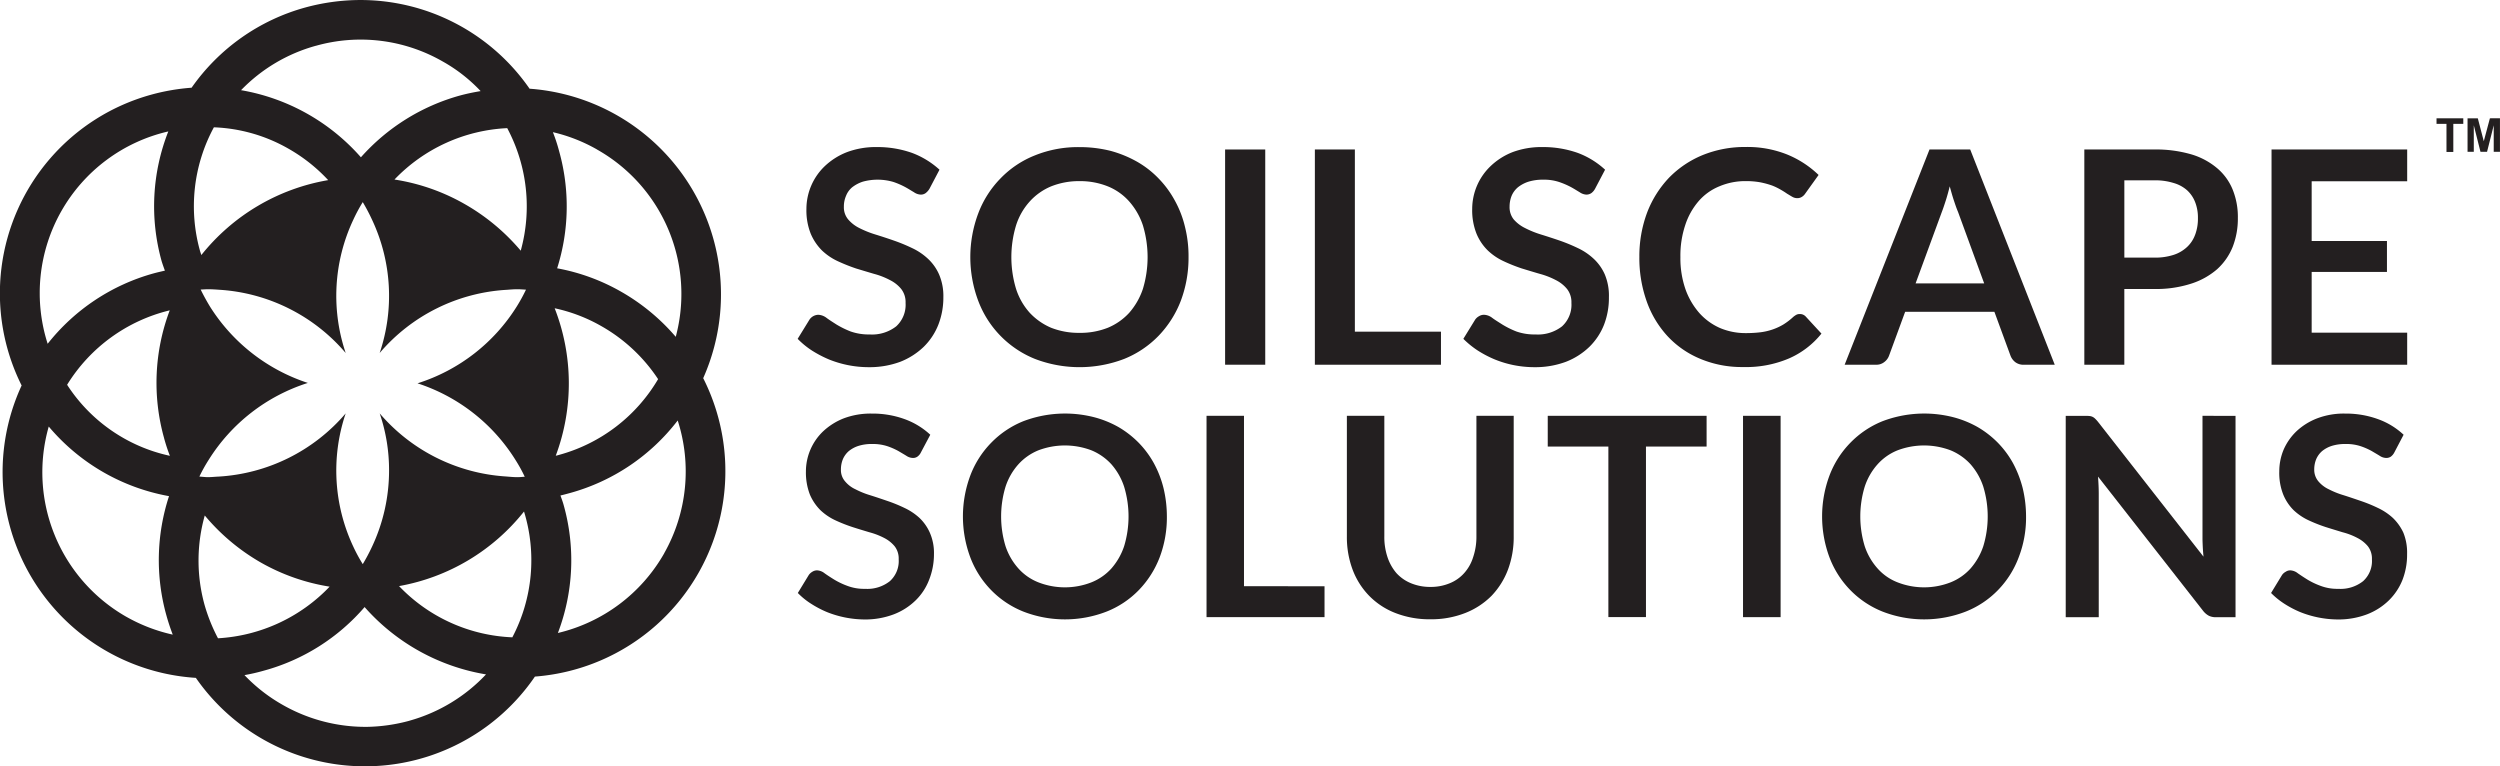 <svg xmlns="http://www.w3.org/2000/svg" width="160.18" height="49.104" viewBox="0 0 160.18 49.104">
  <g id="Group_1395" data-name="Group 1395" opacity="1">
    <g id="Group_1394" data-name="Group 1394">
      <g id="Group_1392" data-name="Group 1392">
        <g id="Group_1391" data-name="Group 1391" transform="translate(51.113 9.423)">
          <g id="Group_1389" data-name="Group 1389">
            <path id="Path_824" data-name="Path 824" d="M1230.231,118.834a3.045,3.045,0,0,0-.72-1.012,3.929,3.929,0,0,0-1.021-.684,10.985,10.985,0,0,0-1.177-.483c-.392-.137-.784-.264-1.167-.383a6.26,6.26,0,0,1-1.021-.41,2.263,2.263,0,0,1-.72-.556,1.2,1.2,0,0,1-.274-.812,1.712,1.712,0,0,1,.137-.693,1.346,1.346,0,0,1,.4-.556,2.25,2.25,0,0,1,.675-.356,3.585,3.585,0,0,1,1.961.018,4.948,4.948,0,0,1,.757.328c.219.119.4.237.556.328a.824.824,0,0,0,.438.155.514.514,0,0,0,.319-.1.979.979,0,0,0,.246-.283l.638-1.213a5.434,5.434,0,0,0-1.76-1.076,6.631,6.631,0,0,0-2.252-.374,5.255,5.255,0,0,0-1.925.328,4.355,4.355,0,0,0-1.413.894,3.8,3.8,0,0,0-1.177,2.736,4.059,4.059,0,0,0,.273,1.587,3.376,3.376,0,0,0,.72,1.076,3.744,3.744,0,0,0,1.021.693,11.525,11.525,0,0,0,1.167.465c.392.119.784.237,1.158.347a4.773,4.773,0,0,1,1.021.4,2.184,2.184,0,0,1,.72.575,1.367,1.367,0,0,1,.273.885,1.873,1.873,0,0,1-.6,1.5,2.516,2.516,0,0,1-1.7.52,3.473,3.473,0,0,1-1.222-.192,5.844,5.844,0,0,1-.894-.438c-.255-.164-.474-.3-.656-.438a.94.94,0,0,0-.52-.192.706.706,0,0,0-.565.31l-.757,1.231a5.318,5.318,0,0,0,.912.748,7.419,7.419,0,0,0,1.1.575,6.858,6.858,0,0,0,1.231.365,6.779,6.779,0,0,0,1.3.128,5.658,5.658,0,0,0,2.034-.347,4.575,4.575,0,0,0,1.5-.958,4.073,4.073,0,0,0,.939-1.423,4.777,4.777,0,0,0,.319-1.751A3.5,3.5,0,0,0,1230.231,118.834Z" transform="translate(-1221.175 -110.672)" fill="#231f20"/>
            <path id="Path_825" data-name="Path 825" d="M1247.058,115.8a6.622,6.622,0,0,0-.657-1.705,6.354,6.354,0,0,0-1.04-1.414,6.088,6.088,0,0,0-1.386-1.076,7.358,7.358,0,0,0-1.7-.693,8.116,8.116,0,0,0-1.979-.237,7.37,7.37,0,0,0-2.855.529,6.266,6.266,0,0,0-2.207,1.477,6.457,6.457,0,0,0-1.423,2.234,7.98,7.98,0,0,0,0,5.618,6.454,6.454,0,0,0,3.63,3.712,7.992,7.992,0,0,0,5.718,0,6.393,6.393,0,0,0,2.2-1.477,6.687,6.687,0,0,0,1.423-2.234,7.843,7.843,0,0,0,.5-2.809A7.722,7.722,0,0,0,1247.058,115.8Zm-2.7,3.958a4.491,4.491,0,0,1-.876,1.532,3.859,3.859,0,0,1-1.368.958,4.767,4.767,0,0,1-1.815.328,4.816,4.816,0,0,1-1.824-.328,4.032,4.032,0,0,1-1.368-.958,4.218,4.218,0,0,1-.876-1.532,7.023,7.023,0,0,1,0-4.068,4.144,4.144,0,0,1,.876-1.532,3.818,3.818,0,0,1,1.368-.967,4.815,4.815,0,0,1,1.824-.337,4.767,4.767,0,0,1,1.815.337,3.663,3.663,0,0,1,1.368.967,4.407,4.407,0,0,1,.876,1.532,7.023,7.023,0,0,1,0,4.068Z" transform="translate(-1222.243 -110.672)" fill="#231f20"/>
            <path id="Path_826" data-name="Path 826" d="M1251.2,110.842v13.79h2.572v-13.79Z" transform="translate(-1223.818 -110.687)" fill="#231f20"/>
            <path id="Path_827" data-name="Path 827" d="M1260.068,122.516V110.842h-2.563v13.79h8.08v-2.116Z" transform="translate(-1224.372 -110.687)" fill="#231f20"/>
            <path id="Path_828" data-name="Path 828" d="M1277,118.834a3.044,3.044,0,0,0-.72-1.012,3.927,3.927,0,0,0-1.021-.684,11,11,0,0,0-1.177-.483q-.6-.205-1.177-.383a6.148,6.148,0,0,1-1.012-.41,2.306,2.306,0,0,1-.73-.556,1.241,1.241,0,0,1-.264-.812,1.874,1.874,0,0,1,.128-.693,1.452,1.452,0,0,1,.411-.556,2.141,2.141,0,0,1,.675-.356,3.14,3.14,0,0,1,.93-.128,3.1,3.1,0,0,1,1.021.146,5.08,5.08,0,0,1,.766.328c.219.119.4.237.556.328a.823.823,0,0,0,.429.155.561.561,0,0,0,.328-.1.845.845,0,0,0,.237-.283l.638-1.213a5.3,5.3,0,0,0-1.751-1.076,6.633,6.633,0,0,0-2.253-.374,5.305,5.305,0,0,0-1.933.328,4.312,4.312,0,0,0-1.4.894,3.8,3.8,0,0,0-1.177,2.736,4.061,4.061,0,0,0,.274,1.587,3.232,3.232,0,0,0,.721,1.076,3.74,3.74,0,0,0,1.021.693,10.729,10.729,0,0,0,1.167.465c.392.119.775.237,1.158.347a4.967,4.967,0,0,1,1.022.4,2.184,2.184,0,0,1,.72.575,1.367,1.367,0,0,1,.274.885,1.873,1.873,0,0,1-.6,1.5,2.516,2.516,0,0,1-1.7.52,3.491,3.491,0,0,1-1.231-.192,5.712,5.712,0,0,1-.885-.438c-.255-.164-.483-.3-.666-.438a.914.914,0,0,0-.511-.192.6.6,0,0,0-.328.091.713.713,0,0,0-.246.219l-.757,1.231a5.788,5.788,0,0,0,.921.748,7,7,0,0,0,1.1.575,6.765,6.765,0,0,0,1.222.365,6.85,6.85,0,0,0,1.3.128,5.623,5.623,0,0,0,2.034-.347,4.525,4.525,0,0,0,1.5-.958,4.078,4.078,0,0,0,.939-1.423,4.779,4.779,0,0,0,.31-1.751A3.506,3.506,0,0,0,1277,118.834Z" transform="translate(-1225.29 -110.672)" fill="#231f20"/>
            <path id="Path_829" data-name="Path 829" d="M1290.957,121.525a.5.5,0,0,0-.374-.155.472.472,0,0,0-.219.046,1.316,1.316,0,0,0-.2.137,4.156,4.156,0,0,1-.629.483,3.606,3.606,0,0,1-.684.319,3.864,3.864,0,0,1-.775.182,7.646,7.646,0,0,1-.958.055,4.2,4.2,0,0,1-1.632-.319,3.854,3.854,0,0,1-1.332-.958,4.7,4.7,0,0,1-.894-1.523,6.048,6.048,0,0,1-.328-2.07,6.18,6.18,0,0,1,.31-2.052,4.457,4.457,0,0,1,.857-1.532,3.5,3.5,0,0,1,1.322-.948,4.254,4.254,0,0,1,1.687-.337,5.1,5.1,0,0,1,.967.082,5.519,5.519,0,0,1,.73.2,3.829,3.829,0,0,1,.547.264,4.938,4.938,0,0,1,.42.264c.127.073.237.146.337.2a.617.617,0,0,0,.292.082.541.541,0,0,0,.328-.091.7.7,0,0,0,.2-.2l.857-1.195a6.359,6.359,0,0,0-1.988-1.3,6.826,6.826,0,0,0-2.681-.492,7.17,7.17,0,0,0-2.763.52,6.4,6.4,0,0,0-2.152,1.45,6.722,6.722,0,0,0-1.4,2.225,7.985,7.985,0,0,0-.5,2.855,8.283,8.283,0,0,0,.465,2.827,6.447,6.447,0,0,0,1.332,2.234,5.989,5.989,0,0,0,2.1,1.459,6.882,6.882,0,0,0,2.763.529,7,7,0,0,0,2.937-.556,5.46,5.46,0,0,0,2.07-1.587Z" transform="translate(-1226.378 -110.672)" fill="#231f20"/>
            <path id="Path_830" data-name="Path 830" d="M1302.769,110.842h-2.608l-5.436,13.79h2.006a.8.8,0,0,0,.547-.182.879.879,0,0,0,.292-.4l1.031-2.809h5.718l1.031,2.809a.957.957,0,0,0,.31.42.868.868,0,0,0,.547.164h1.979Zm-3.5,8.582,1.678-4.569c.082-.21.164-.456.255-.739s.173-.584.255-.912c.091.328.173.629.264.9s.173.52.265.73l1.678,4.587Z" transform="translate(-1227.647 -110.687)" fill="#231f20"/>
            <path id="Path_831" data-name="Path 831" d="M1321.086,113.459a3.525,3.525,0,0,0-.976-1.386,4.576,4.576,0,0,0-1.669-.912,8.084,8.084,0,0,0-2.4-.319h-4.478v13.79h2.563V119.78h1.915a7.282,7.282,0,0,0,2.353-.337,4.722,4.722,0,0,0,1.678-.93,3.88,3.88,0,0,0,1-1.441,4.965,4.965,0,0,0,.328-1.833A4.676,4.676,0,0,0,1321.086,113.459Zm-2.417,2.827a2.007,2.007,0,0,1-.52.8,2.292,2.292,0,0,1-.876.511,3.819,3.819,0,0,1-1.231.173h-1.915v-4.952h1.915a3.939,3.939,0,0,1,1.25.173,2.216,2.216,0,0,1,.866.474,2.022,2.022,0,0,1,.511.766,2.694,2.694,0,0,1,.173,1A2.944,2.944,0,0,1,1318.67,116.287Z" transform="translate(-1229.129 -110.687)" fill="#231f20"/>
            <path id="Path_832" data-name="Path 832" d="M1333.406,112.876v-2.034h-8.691v13.79h8.691V122.58h-6.12v-3.894h4.824v-1.979h-4.824v-3.83Z" transform="translate(-1230.286 -110.687)" fill="#231f20"/>
          </g>
          <g id="Group_1390" data-name="Group 1390" transform="translate(0 17.073)">
            <path id="Path_833" data-name="Path 833" d="M1229.638,137.026a2.968,2.968,0,0,0-.666-.948,3.814,3.814,0,0,0-.958-.638,9.486,9.486,0,0,0-1.094-.447c-.374-.128-.748-.255-1.1-.365a5.4,5.4,0,0,1-.948-.383,1.882,1.882,0,0,1-.675-.52,1.1,1.1,0,0,1-.255-.757,1.72,1.72,0,0,1,.128-.657,1.448,1.448,0,0,1,.374-.511,1.888,1.888,0,0,1,.629-.337,2.785,2.785,0,0,1,.875-.119,2.991,2.991,0,0,1,.958.137,4.366,4.366,0,0,1,.711.31c.2.119.374.219.52.31a.782.782,0,0,0,.41.137.481.481,0,0,0,.292-.082.7.7,0,0,0,.228-.274l.6-1.131a4.819,4.819,0,0,0-1.642-1,6.008,6.008,0,0,0-2.107-.356,4.87,4.87,0,0,0-1.806.31,4.143,4.143,0,0,0-1.313.83,3.557,3.557,0,0,0-1.1,2.563,3.918,3.918,0,0,0,.255,1.487,3.175,3.175,0,0,0,.675,1,3.618,3.618,0,0,0,.957.648,9.937,9.937,0,0,0,1.085.429c.365.119.73.228,1.094.337a4.663,4.663,0,0,1,.948.365,2.118,2.118,0,0,1,.675.538,1.287,1.287,0,0,1,.255.83,1.735,1.735,0,0,1-.565,1.4,2.329,2.329,0,0,1-1.587.492,3.008,3.008,0,0,1-1.14-.192,4.792,4.792,0,0,1-.839-.4c-.237-.146-.447-.283-.611-.4a.841.841,0,0,0-.483-.192.558.558,0,0,0-.31.091.717.717,0,0,0-.228.21l-.7,1.149a4.659,4.659,0,0,0,.857.693,6.478,6.478,0,0,0,1.031.538,6.592,6.592,0,0,0,2.353.465,5.155,5.155,0,0,0,1.906-.328,4.117,4.117,0,0,0,1.4-.894,3.664,3.664,0,0,0,.866-1.322,4.453,4.453,0,0,0,.31-1.642A3.237,3.237,0,0,0,1229.638,137.026Z" transform="translate(-1221.175 -129.392)" fill="#231f20"/>
            <path id="Path_834" data-name="Path 834" d="M1245.634,134.18a6.657,6.657,0,0,0-.611-1.587,6.046,6.046,0,0,0-.976-1.322,6.173,6.173,0,0,0-1.3-1.012,6.488,6.488,0,0,0-1.587-.638,7.52,7.52,0,0,0-4.514.264,6,6,0,0,0-2.061,1.386,6.065,6.065,0,0,0-1.331,2.089,7.511,7.511,0,0,0,0,5.253,6.065,6.065,0,0,0,1.331,2.089,5.975,5.975,0,0,0,2.061,1.377,7.368,7.368,0,0,0,5.344,0,5.89,5.89,0,0,0,2.061-1.377,6.2,6.2,0,0,0,1.331-2.089,7.226,7.226,0,0,0,.465-2.627A7.776,7.776,0,0,0,1245.634,134.18Zm-2.526,3.712a4.176,4.176,0,0,1-.812,1.423,3.442,3.442,0,0,1-1.286.894,4.667,4.667,0,0,1-3.393,0,3.373,3.373,0,0,1-1.286-.894,4.049,4.049,0,0,1-.821-1.423,6.564,6.564,0,0,1,0-3.812,4.01,4.01,0,0,1,.821-1.432,3.5,3.5,0,0,1,1.286-.9,4.795,4.795,0,0,1,3.393,0,3.571,3.571,0,0,1,1.286.9,4.133,4.133,0,0,1,.812,1.432,6.567,6.567,0,0,1,0,3.812Z" transform="translate(-1222.196 -129.392)" fill="#231f20"/>
            <path id="Path_835" data-name="Path 835" d="M1252.294,140.469V129.552h-2.4v12.9h7.56v-1.979Z" transform="translate(-1223.702 -129.406)" fill="#231f20"/>
            <path id="Path_836" data-name="Path 836" d="M1268.054,129.552v7.725a4.034,4.034,0,0,1-.21,1.332,2.731,2.731,0,0,1-.574,1.021,2.48,2.48,0,0,1-.921.648,3.133,3.133,0,0,1-1.24.237,3.179,3.179,0,0,1-1.25-.237,2.592,2.592,0,0,1-.93-.648,3.049,3.049,0,0,1-.575-1.031,4.043,4.043,0,0,1-.2-1.332v-7.716h-2.4v7.725a5.941,5.941,0,0,0,.365,2.125,4.835,4.835,0,0,0,1.067,1.687,4.76,4.76,0,0,0,1.678,1.1,6,6,0,0,0,2.244.4,5.935,5.935,0,0,0,2.225-.4,4.883,4.883,0,0,0,1.687-1.1,4.949,4.949,0,0,0,1.058-1.687,5.943,5.943,0,0,0,.365-2.125v-7.725Z" transform="translate(-1224.57 -129.406)" fill="#231f20"/>
            <path id="Path_837" data-name="Path 837" d="M1273.865,129.552v1.97h3.885v10.926h2.408V131.522h3.885v-1.97Z" transform="translate(-1225.811 -129.406)" fill="#231f20"/>
            <path id="Path_838" data-name="Path 838" d="M1287.585,129.552v12.9h2.408v-12.9Z" transform="translate(-1227.019 -129.406)" fill="#231f20"/>
            <path id="Path_839" data-name="Path 839" d="M1305.994,134.18a7.075,7.075,0,0,0-.611-1.587,6.05,6.05,0,0,0-.976-1.322,6.173,6.173,0,0,0-1.3-1.012,6.489,6.489,0,0,0-1.587-.638,7.52,7.52,0,0,0-4.514.264,6,6,0,0,0-2.061,1.386,6.066,6.066,0,0,0-1.331,2.089,7.511,7.511,0,0,0,0,5.253,6.067,6.067,0,0,0,1.331,2.089,5.976,5.976,0,0,0,2.061,1.377,7.369,7.369,0,0,0,5.344,0,5.891,5.891,0,0,0,2.061-1.377,6.043,6.043,0,0,0,1.322-2.089,7.04,7.04,0,0,0,.474-2.627A7.776,7.776,0,0,0,1305.994,134.18Zm-2.526,3.712a4.178,4.178,0,0,1-.812,1.423,3.442,3.442,0,0,1-1.286.894,4.667,4.667,0,0,1-3.393,0,3.3,3.3,0,0,1-1.286-.894,4.049,4.049,0,0,1-.821-1.423,6.564,6.564,0,0,1,0-3.812,4.01,4.01,0,0,1,.821-1.432,3.423,3.423,0,0,1,1.286-.9,4.795,4.795,0,0,1,3.393,0,3.571,3.571,0,0,1,1.286.9,4.135,4.135,0,0,1,.812,1.432,6.57,6.57,0,0,1,0,3.812Z" transform="translate(-1227.507 -129.392)" fill="#231f20"/>
            <path id="Path_840" data-name="Path 840" d="M1319.019,129.552V137.4c0,.164.009.356.018.556s.027.41.046.62l-6.758-8.637a2.208,2.208,0,0,0-.182-.2.618.618,0,0,0-.164-.119.583.583,0,0,0-.2-.055,2.231,2.231,0,0,0-.264-.009h-1.259v12.9h2.116v-7.916c0-.337-.018-.7-.046-1.094l6.731,8.6a1.188,1.188,0,0,0,.374.319,1.023,1.023,0,0,0,.474.091h1.231v-12.9Z" transform="translate(-1229.014 -129.406)" fill="#231f20"/>
            <path id="Path_841" data-name="Path 841" d="M1333.158,137.026a3.136,3.136,0,0,0-.675-.948,3.817,3.817,0,0,0-.958-.638,9.484,9.484,0,0,0-1.094-.447c-.374-.128-.748-.255-1.094-.365a5.514,5.514,0,0,1-.958-.383,1.962,1.962,0,0,1-.675-.52,1.149,1.149,0,0,1-.256-.757,1.72,1.72,0,0,1,.128-.657,1.449,1.449,0,0,1,.374-.511,1.887,1.887,0,0,1,.629-.337,2.866,2.866,0,0,1,.875-.119,2.953,2.953,0,0,1,.958.137,4.364,4.364,0,0,1,.711.31c.2.119.374.219.52.31a.783.783,0,0,0,.41.137.529.529,0,0,0,.3-.082.787.787,0,0,0,.228-.274l.593-1.131a4.733,4.733,0,0,0-1.642-1,6.009,6.009,0,0,0-2.107-.356,4.785,4.785,0,0,0-1.8.31,4.09,4.09,0,0,0-1.323.83,3.648,3.648,0,0,0-.821,1.186,3.6,3.6,0,0,0-.273,1.377,3.746,3.746,0,0,0,.255,1.487,3.019,3.019,0,0,0,.666,1,3.618,3.618,0,0,0,.958.648,9.917,9.917,0,0,0,1.085.429c.374.119.738.228,1.094.337a4.279,4.279,0,0,1,.948.365,2.118,2.118,0,0,1,.675.538,1.287,1.287,0,0,1,.255.83,1.736,1.736,0,0,1-.565,1.4,2.329,2.329,0,0,1-1.587.492,3.009,3.009,0,0,1-1.14-.192,4.788,4.788,0,0,1-.839-.4c-.237-.146-.438-.283-.611-.4a.842.842,0,0,0-.483-.192.509.509,0,0,0-.3.091.658.658,0,0,0-.237.21l-.7,1.149a4.991,4.991,0,0,0,.857.693,6.5,6.5,0,0,0,1.031.538,6.593,6.593,0,0,0,2.353.465,5.154,5.154,0,0,0,1.906-.328,4.117,4.117,0,0,0,1.4-.894,3.813,3.813,0,0,0,.876-1.322,4.446,4.446,0,0,0,.292-1.642A3.4,3.4,0,0,0,1333.158,137.026Z" transform="translate(-1230.283 -129.392)" fill="#231f20"/>
          </g>
        </g>
        <path id="Path_842" data-name="Path 842" d="M1210.188,124.565a13.212,13.212,0,0,0-11.127-18.541,13.185,13.185,0,0,0-11.017-5.682,13.528,13.528,0,0,0-3.338.474,13.155,13.155,0,0,0-7.3,5.144,13.4,13.4,0,0,0-2.59.447,13.205,13.205,0,0,0-8.3,18.632,13.215,13.215,0,0,0,11.163,18.733,13.188,13.188,0,0,0,21.724-.082,13.2,13.2,0,0,0,10.78-19.125Zm-34.547,3.84a11.138,11.138,0,0,0,.374,1.14,10.479,10.479,0,0,1-6.585-4.551,10.667,10.667,0,0,1,6.576-4.77A13.13,13.13,0,0,0,1175.641,128.4Zm-6.585-14.528a10.612,10.612,0,0,1,6.858-5.116,13.083,13.083,0,0,0-.429,8.308c.064.21.137.41.21.611-.237.055-.474.109-.711.173a13.1,13.1,0,0,0-6.8,4.514A10.638,10.638,0,0,1,1169.056,113.876Zm4.186,25.992a10.661,10.661,0,0,1-4.989-12.2,13.1,13.1,0,0,0,7.707,4.46,13.152,13.152,0,0,0-.173,7.624c.119.429.255.839.411,1.249A10.738,10.738,0,0,1,1173.242,139.868Zm24.387-31.318a10.651,10.651,0,0,1,.866,7.852,13.326,13.326,0,0,0-3.612-3,13.058,13.058,0,0,0-4.478-1.56A10.7,10.7,0,0,1,1197.63,108.55Zm.529,21.259a9.489,9.489,0,0,1,.593,1.076c-.155.009-.31.027-.465.027-.255,0-.511-.027-.757-.046a11.606,11.606,0,0,1-8.071-4.04,11.267,11.267,0,0,1,.6,3.657,11.472,11.472,0,0,1-1.085,4.87,12.2,12.2,0,0,1-.6,1.131,10.369,10.369,0,0,1-.611-1.131,11.444,11.444,0,0,1-.483-8.527,11.6,11.6,0,0,1-8.144,4.049c-.228.009-.447.036-.684.036-.182,0-.365-.027-.547-.036a10.169,10.169,0,0,1,.593-1.067,11.653,11.653,0,0,1,6.357-4.934,11.7,11.7,0,0,1-6.275-4.9c-.21-.347-.41-.711-.593-1.085.155,0,.31-.018.465-.018.265,0,.511.018.766.036a11.578,11.578,0,0,1,8.062,4.049,11.445,11.445,0,0,1,.483-8.527,10.5,10.5,0,0,1,.611-1.14,12.364,12.364,0,0,1,.6,1.14,11.446,11.446,0,0,1,.483,8.527,11.569,11.569,0,0,1,8.153-4.049c.228-.018.447-.036.675-.036.182,0,.365.018.547.027a10.879,10.879,0,0,1-.584,1.067,11.623,11.623,0,0,1-6.366,4.934A11.644,11.644,0,0,1,1198.158,129.809Zm-12.777-26.539a10.556,10.556,0,0,1,8.1,1,10.115,10.115,0,0,1,2.444,1.906c-.438.073-.885.164-1.323.283a13.194,13.194,0,0,0-6.348,3.958,13.2,13.2,0,0,0-7.679-4.3A10.579,10.579,0,0,1,1185.381,103.269Zm-6.548,5.226a10.386,10.386,0,0,1,4.761,1.359,10.611,10.611,0,0,1,2.563,2.025,13.242,13.242,0,0,0-8.126,4.8c-.028-.091-.064-.182-.091-.283A10.619,10.619,0,0,1,1178.833,108.5Zm.265,32.741a11.159,11.159,0,0,1-.867-2.161,10.644,10.644,0,0,1,.019-5.709,13.265,13.265,0,0,0,3.6,3.019,13.059,13.059,0,0,0,4.4,1.541A10.735,10.735,0,0,1,1179.1,141.236Zm12.266,5.281a10.971,10.971,0,0,1-2.7.392,10.729,10.729,0,0,1-5.408-1.4,10.562,10.562,0,0,1-2.462-1.915,11.986,11.986,0,0,0,1.231-.283,13.043,13.043,0,0,0,6.466-4.077,13.27,13.27,0,0,0,7.779,4.314A10.662,10.662,0,0,1,1191.364,146.517Zm6.594-5.344a10.639,10.639,0,0,1-7.26-3.283,13.177,13.177,0,0,0,8.007-4.779A10.626,10.626,0,0,1,1197.958,141.172Zm5.426-31.254a10.625,10.625,0,0,1,5.043,12,13.217,13.217,0,0,0-3.5-2.891,12.968,12.968,0,0,0-4.1-1.5,13.1,13.1,0,0,0,.128-7.5,10.634,10.634,0,0,0-.4-1.222A10.514,10.514,0,0,1,1203.384,109.918Zm-2.718,10.169a10.405,10.405,0,0,1,3,1.149,10.644,10.644,0,0,1,3.63,3.393,10.6,10.6,0,0,1-6.339,4.852,1.919,1.919,0,0,1-.219.055A13.227,13.227,0,0,0,1200.667,120.087Zm7.022,15.7a10.655,10.655,0,0,1-6.813,5.107,13.067,13.067,0,0,0,.374-8.181c-.055-.21-.137-.42-.21-.629.2-.046.4-.1.6-.155a13.065,13.065,0,0,0,6.913-4.651A10.645,10.645,0,0,1,1207.689,135.782Z" transform="translate(-1165.13 -100.34)" fill="#231f20"/>
      </g>
      <g id="Group_1393" data-name="Group 1393" transform="translate(156.113 7.58)">
        <path id="Path_843" data-name="Path 843" d="M1336.305,108.652v.356h.638v1.8h.438v-1.8h.639v-.356Z" transform="translate(-1336.305 -108.652)" fill="#231f20"/>
        <path id="Path_844" data-name="Path 844" d="M1339.917,108.652l-.392,1.468-.383-1.468h-.657V110.8h.4v-1.7l.429,1.7h.42l.428-1.7v1.7h.4v-2.152Z" transform="translate(-1336.497 -108.652)" fill="#231f20"/>
      </g>
    </g>
  </g>
</svg>

